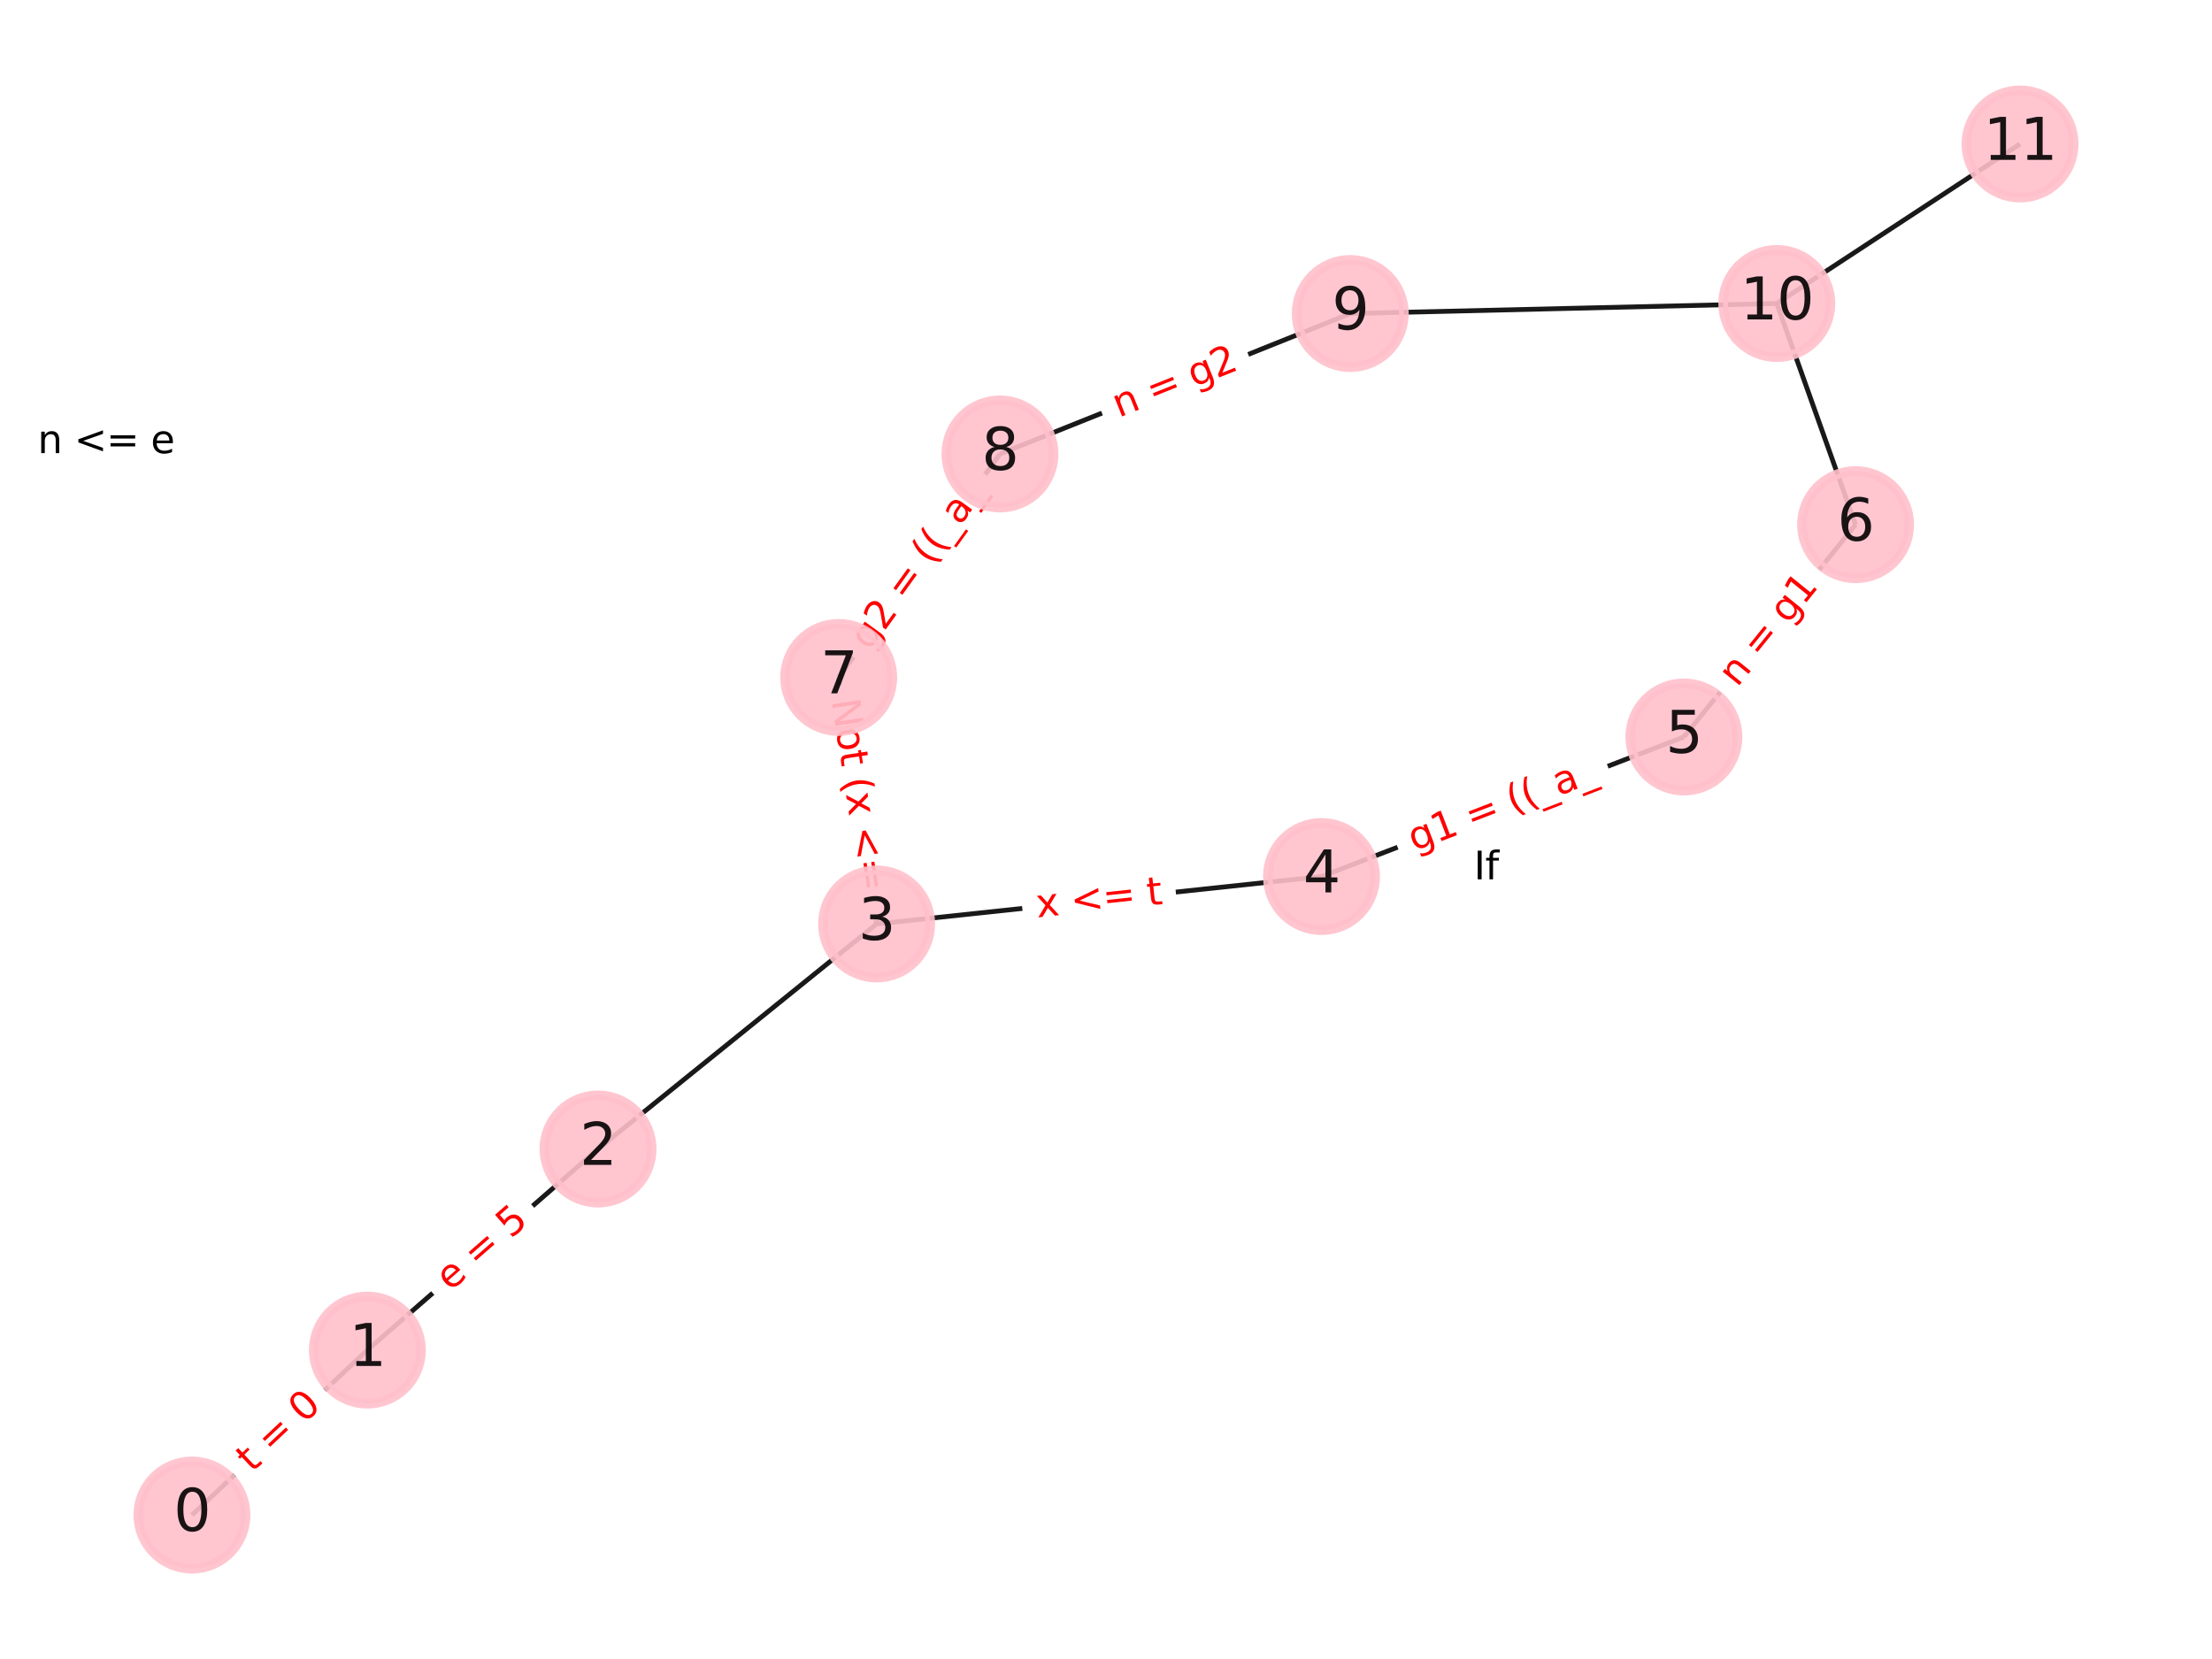 <?xml version="1.0" encoding="utf-8" standalone="no"?>
<!DOCTYPE svg PUBLIC "-//W3C//DTD SVG 1.1//EN"
  "http://www.w3.org/Graphics/SVG/1.1/DTD/svg11.dtd">
<svg xmlns:xlink="http://www.w3.org/1999/xlink" width="460.8pt" height="345.6pt" viewBox="0 0 460.8 345.6" xmlns="http://www.w3.org/2000/svg" version="1.1">
 <defs>
  <style type="text/css">*{stroke-linejoin: round; stroke-linecap: butt}</style>
 </defs>
 <g id="figure_1">
  <g id="patch_1">
   <path d="M 0 345.6 
L 460.8 345.6 
L 460.8 0 
L 0 0 
z
" style="fill: #ffffff"/>
  </g>
  <g id="axes_1">
   <g id="LineCollection_1">
    <path d="M 39.987 315.61 
L 76.528 281.244 
" clip-path="url(#p63963447f3)" style="fill: none; stroke: #000000; stroke-opacity: 0.9"/>
    <path d="M 76.528 281.244 
L 124.579 239.354 
" clip-path="url(#p63963447f3)" style="fill: none; stroke: #000000; stroke-opacity: 0.9"/>
    <path d="M 124.579 239.354 
L 182.613 192.476 
" clip-path="url(#p63963447f3)" style="fill: none; stroke: #000000; stroke-opacity: 0.9"/>
    <path d="M 182.613 192.476 
L 275.29 182.596 
" clip-path="url(#p63963447f3)" style="fill: none; stroke: #000000; stroke-opacity: 0.9"/>
    <path d="M 182.613 192.476 
L 174.716 141.128 
" clip-path="url(#p63963447f3)" style="fill: none; stroke: #000000; stroke-opacity: 0.9"/>
    <path d="M 275.29 182.596 
L 350.784 153.522 
" clip-path="url(#p63963447f3)" style="fill: none; stroke: #000000; stroke-opacity: 0.9"/>
    <path d="M 350.784 153.522 
L 386.55 109.3 
" clip-path="url(#p63963447f3)" style="fill: none; stroke: #000000; stroke-opacity: 0.9"/>
    <path d="M 386.55 109.3 
L 370.138 63.223 
" clip-path="url(#p63963447f3)" style="fill: none; stroke: #000000; stroke-opacity: 0.9"/>
    <path d="M 174.716 141.128 
L 208.307 94.567 
" clip-path="url(#p63963447f3)" style="fill: none; stroke: #000000; stroke-opacity: 0.9"/>
    <path d="M 208.307 94.567 
L 281.277 65.315 
" clip-path="url(#p63963447f3)" style="fill: none; stroke: #000000; stroke-opacity: 0.9"/>
    <path d="M 281.277 65.315 
L 370.138 63.223 
" clip-path="url(#p63963447f3)" style="fill: none; stroke: #000000; stroke-opacity: 0.9"/>
    <path d="M 370.138 63.223 
L 420.813 29.99 
" clip-path="url(#p63963447f3)" style="fill: none; stroke: #000000; stroke-opacity: 0.9"/>
   </g>
   <g id="text_1">
    <g id="patch_2">
     <path d="M 55.264 309.851 
L 69.844 296.139 
Q 71.592 294.495 69.948 292.747 
L 64.644 287.107 
Q 62.999 285.359 61.251 287.003 
L 46.671 300.715 
Q 44.923 302.359 46.567 304.107 
L 51.871 309.747 
Q 53.515 311.496 55.264 309.851 
z
" clip-path="url(#p63963447f3)" style="fill: #ffffff; stroke: #ffffff; stroke-linejoin: miter"/>
    </g>
    <g clip-path="url(#p63963447f3)">
     <!-- t = 0 -->
     <g style="fill: #ff0000" transform="translate(52.48 306.891)rotate(-43.243)scale(0.08 -0.08)">
      <defs>
       <path id="DejaVuSans-74" d="M 1172 4494 
L 1172 3500 
L 2356 3500 
L 2356 3053 
L 1172 3053 
L 1172 1153 
Q 1172 725 1289 603 
Q 1406 481 1766 481 
L 2356 481 
L 2356 0 
L 1766 0 
Q 1100 0 847 248 
Q 594 497 594 1153 
L 594 3053 
L 172 3053 
L 172 3500 
L 594 3500 
L 594 4494 
L 1172 4494 
z
" transform="scale(0.016)"/>
       <path id="DejaVuSans-20" transform="scale(0.016)"/>
       <path id="DejaVuSans-3d" d="M 678 2906 
L 4684 2906 
L 4684 2381 
L 678 2381 
L 678 2906 
z
M 678 1631 
L 4684 1631 
L 4684 1100 
L 678 1100 
L 678 1631 
z
" transform="scale(0.016)"/>
       <path id="DejaVuSans-30" d="M 2034 4250 
Q 1547 4250 1301 3770 
Q 1056 3291 1056 2328 
Q 1056 1369 1301 889 
Q 1547 409 2034 409 
Q 2525 409 2770 889 
Q 3016 1369 3016 2328 
Q 3016 3291 2770 3770 
Q 2525 4250 2034 4250 
z
M 2034 4750 
Q 2819 4750 3233 4129 
Q 3647 3509 3647 2328 
Q 3647 1150 3233 529 
Q 2819 -91 2034 -91 
Q 1250 -91 836 529 
Q 422 1150 422 2328 
Q 422 3509 836 4129 
Q 1250 4750 2034 4750 
z
" transform="scale(0.016)"/>
      </defs>
      <use xlink:href="#DejaVuSans-74"/>
      <use xlink:href="#DejaVuSans-20" x="39.209"/>
      <use xlink:href="#DejaVuSans-3d" x="70.996"/>
      <use xlink:href="#DejaVuSans-20" x="154.785"/>
      <use xlink:href="#DejaVuSans-30" x="186.572"/>
     </g>
    </g>
   </g>
   <g id="text_2">
    <g id="patch_3">
     <path d="M 96.458 272.189 
L 112.891 257.863 
Q 114.7 256.286 113.123 254.477 
L 108.035 248.641 
Q 106.458 246.832 104.649 248.409 
L 88.216 262.735 
Q 86.407 264.312 87.984 266.121 
L 93.072 271.957 
Q 94.649 273.766 96.458 272.189 
z
" clip-path="url(#p63963447f3)" style="fill: #ffffff; stroke: #ffffff; stroke-linejoin: miter"/>
    </g>
    <g clip-path="url(#p63963447f3)">
     <!-- e = 5 -->
     <g style="fill: #ff0000" transform="translate(93.788 269.126)rotate(-41.082)scale(0.08 -0.08)">
      <defs>
       <path id="DejaVuSans-65" d="M 3597 1894 
L 3597 1613 
L 953 1613 
Q 991 1019 1311 708 
Q 1631 397 2203 397 
Q 2534 397 2845 478 
Q 3156 559 3463 722 
L 3463 178 
Q 3153 47 2828 -22 
Q 2503 -91 2169 -91 
Q 1331 -91 842 396 
Q 353 884 353 1716 
Q 353 2575 817 3079 
Q 1281 3584 2069 3584 
Q 2775 3584 3186 3129 
Q 3597 2675 3597 1894 
z
M 3022 2063 
Q 3016 2534 2758 2815 
Q 2500 3097 2075 3097 
Q 1594 3097 1305 2825 
Q 1016 2553 972 2059 
L 3022 2063 
z
" transform="scale(0.016)"/>
       <path id="DejaVuSans-35" d="M 691 4666 
L 3169 4666 
L 3169 4134 
L 1269 4134 
L 1269 2991 
Q 1406 3038 1543 3061 
Q 1681 3084 1819 3084 
Q 2600 3084 3056 2656 
Q 3513 2228 3513 1497 
Q 3513 744 3044 326 
Q 2575 -91 1722 -91 
Q 1428 -91 1123 -41 
Q 819 9 494 109 
L 494 744 
Q 775 591 1075 516 
Q 1375 441 1709 441 
Q 2250 441 2565 725 
Q 2881 1009 2881 1497 
Q 2881 1984 2565 2268 
Q 2250 2553 1709 2553 
Q 1456 2553 1204 2497 
Q 953 2441 691 2322 
L 691 4666 
z
" transform="scale(0.016)"/>
      </defs>
      <use xlink:href="#DejaVuSans-65"/>
      <use xlink:href="#DejaVuSans-20" x="61.523"/>
      <use xlink:href="#DejaVuSans-3d" x="93.311"/>
      <use xlink:href="#DejaVuSans-20" x="177.1"/>
      <use xlink:href="#DejaVuSans-35" x="208.887"/>
     </g>
    </g>
   </g>
   <g id="text_3">
    <g id="patch_4">
     <path d="M 216.509 195.169 
L 242.724 192.375 
Q 245.11 192.12 244.856 189.734 
L 244.035 182.035 
Q 243.781 179.648 241.394 179.903 
L 215.179 182.697 
Q 212.793 182.952 213.047 185.338 
L 213.868 193.037 
Q 214.122 195.424 216.509 195.169 
z
" clip-path="url(#p63963447f3)" style="fill: #ffffff; stroke: #ffffff; stroke-linejoin: miter"/>
    </g>
    <g clip-path="url(#p63963447f3)">
     <!-- x &lt;= t -->
     <g style="fill: #ff0000" transform="translate(216.078 191.128)rotate(-6.085)scale(0.08 -0.08)">
      <defs>
       <path id="DejaVuSans-78" d="M 3513 3500 
L 2247 1797 
L 3578 0 
L 2900 0 
L 1881 1375 
L 863 0 
L 184 0 
L 1544 1831 
L 300 3500 
L 978 3500 
L 1906 2253 
L 2834 3500 
L 3513 3500 
z
" transform="scale(0.016)"/>
       <path id="DejaVuSans-3c" d="M 4684 3150 
L 1459 2003 
L 4684 863 
L 4684 294 
L 678 1747 
L 678 2266 
L 4684 3719 
L 4684 3150 
z
" transform="scale(0.016)"/>
      </defs>
      <use xlink:href="#DejaVuSans-78"/>
      <use xlink:href="#DejaVuSans-20" x="59.18"/>
      <use xlink:href="#DejaVuSans-3c" x="90.967"/>
      <use xlink:href="#DejaVuSans-3d" x="174.756"/>
      <use xlink:href="#DejaVuSans-20" x="258.545"/>
      <use xlink:href="#DejaVuSans-74" x="290.332"/>
     </g>
    </g>
   </g>
   <g id="text_4">
    <g id="patch_5">
     <path d="M 296.151 181.397 
L 334.507 166.625 
Q 336.747 165.763 335.884 163.523 
L 333.025 156.098 
Q 332.163 153.859 329.923 154.721 
L 291.567 169.493 
Q 289.327 170.356 290.189 172.595 
L 293.049 180.02 
Q 293.911 182.26 296.151 181.397 
z
" clip-path="url(#p63963447f3)" style="fill: #ffffff; stroke: #ffffff; stroke-linejoin: miter"/>
    </g>
    <g clip-path="url(#p63963447f3)">
     <!-- g1 = ((_a_ -->
     <g style="fill: #ff0000" transform="translate(294.611 177.397)rotate(-21.063)scale(0.08 -0.08)">
      <defs>
       <path id="DejaVuSans-67" d="M 2906 1791 
Q 2906 2416 2648 2759 
Q 2391 3103 1925 3103 
Q 1463 3103 1205 2759 
Q 947 2416 947 1791 
Q 947 1169 1205 825 
Q 1463 481 1925 481 
Q 2391 481 2648 825 
Q 2906 1169 2906 1791 
z
M 3481 434 
Q 3481 -459 3084 -895 
Q 2688 -1331 1869 -1331 
Q 1566 -1331 1297 -1286 
Q 1028 -1241 775 -1147 
L 775 -588 
Q 1028 -725 1275 -790 
Q 1522 -856 1778 -856 
Q 2344 -856 2625 -561 
Q 2906 -266 2906 331 
L 2906 616 
Q 2728 306 2450 153 
Q 2172 0 1784 0 
Q 1141 0 747 490 
Q 353 981 353 1791 
Q 353 2603 747 3093 
Q 1141 3584 1784 3584 
Q 2172 3584 2450 3431 
Q 2728 3278 2906 2969 
L 2906 3500 
L 3481 3500 
L 3481 434 
z
" transform="scale(0.016)"/>
       <path id="DejaVuSans-31" d="M 794 531 
L 1825 531 
L 1825 4091 
L 703 3866 
L 703 4441 
L 1819 4666 
L 2450 4666 
L 2450 531 
L 3481 531 
L 3481 0 
L 794 0 
L 794 531 
z
" transform="scale(0.016)"/>
       <path id="DejaVuSans-28" d="M 1984 4856 
Q 1566 4138 1362 3434 
Q 1159 2731 1159 2009 
Q 1159 1288 1364 580 
Q 1569 -128 1984 -844 
L 1484 -844 
Q 1016 -109 783 600 
Q 550 1309 550 2009 
Q 550 2706 781 3412 
Q 1013 4119 1484 4856 
L 1984 4856 
z
" transform="scale(0.016)"/>
       <path id="DejaVuSans-5f" d="M 3263 -1063 
L 3263 -1509 
L -63 -1509 
L -63 -1063 
L 3263 -1063 
z
" transform="scale(0.016)"/>
       <path id="DejaVuSans-61" d="M 2194 1759 
Q 1497 1759 1228 1600 
Q 959 1441 959 1056 
Q 959 750 1161 570 
Q 1363 391 1709 391 
Q 2188 391 2477 730 
Q 2766 1069 2766 1631 
L 2766 1759 
L 2194 1759 
z
M 3341 1997 
L 3341 0 
L 2766 0 
L 2766 531 
Q 2569 213 2275 61 
Q 1981 -91 1556 -91 
Q 1019 -91 701 211 
Q 384 513 384 1019 
Q 384 1609 779 1909 
Q 1175 2209 1959 2209 
L 2766 2209 
L 2766 2266 
Q 2766 2663 2505 2880 
Q 2244 3097 1772 3097 
Q 1472 3097 1187 3025 
Q 903 2953 641 2809 
L 641 3341 
Q 956 3463 1253 3523 
Q 1550 3584 1831 3584 
Q 2591 3584 2966 3190 
Q 3341 2797 3341 1997 
z
" transform="scale(0.016)"/>
      </defs>
      <use xlink:href="#DejaVuSans-67"/>
      <use xlink:href="#DejaVuSans-31" x="63.477"/>
      <use xlink:href="#DejaVuSans-20" x="127.1"/>
      <use xlink:href="#DejaVuSans-3d" x="158.887"/>
      <use xlink:href="#DejaVuSans-20" x="242.676"/>
      <use xlink:href="#DejaVuSans-28" x="274.463"/>
      <use xlink:href="#DejaVuSans-28" x="313.477"/>
      <use xlink:href="#DejaVuSans-5f" x="352.49"/>
      <use xlink:href="#DejaVuSans-61" x="402.49"/>
      <use xlink:href="#DejaVuSans-5f" x="463.77"/>
     </g>
    </g>
   </g>
   <g id="text_5">
    <g id="patch_6">
     <path d="M 365.045 145.862 
L 382.041 124.847 
Q 383.55 122.981 381.684 121.472 
L 375.664 116.603 
Q 373.798 115.094 372.289 116.96 
L 355.293 137.975 
Q 353.783 139.841 355.649 141.35 
L 361.669 146.219 
Q 363.535 147.728 365.045 145.862 
z
" clip-path="url(#p63963447f3)" style="fill: #ffffff; stroke: #ffffff; stroke-linejoin: miter"/>
    </g>
    <g clip-path="url(#p63963447f3)">
     <!-- n = g1 -->
     <g style="fill: #ff0000" transform="translate(361.885 143.307)rotate(-51.035)scale(0.08 -0.08)">
      <defs>
       <path id="DejaVuSans-6e" d="M 3513 2113 
L 3513 0 
L 2938 0 
L 2938 2094 
Q 2938 2591 2744 2837 
Q 2550 3084 2163 3084 
Q 1697 3084 1428 2787 
Q 1159 2491 1159 1978 
L 1159 0 
L 581 0 
L 581 3500 
L 1159 3500 
L 1159 2956 
Q 1366 3272 1645 3428 
Q 1925 3584 2291 3584 
Q 2894 3584 3203 3211 
Q 3513 2838 3513 2113 
z
" transform="scale(0.016)"/>
      </defs>
      <use xlink:href="#DejaVuSans-6e"/>
      <use xlink:href="#DejaVuSans-20" x="63.379"/>
      <use xlink:href="#DejaVuSans-3d" x="95.166"/>
      <use xlink:href="#DejaVuSans-20" x="178.955"/>
      <use xlink:href="#DejaVuSans-67" x="210.742"/>
      <use xlink:href="#DejaVuSans-31" x="274.219"/>
     </g>
    </g>
   </g>
   <g id="text_6">
    <g id="patch_7">
     <path d="M 169.205 146.551 
L 175.727 188.96 
Q 176.092 191.332 178.464 190.967 
L 186.117 189.79 
Q 188.489 189.425 188.124 187.053 
L 181.602 144.644 
Q 181.237 142.272 178.865 142.637 
L 171.213 143.814 
Q 168.841 144.178 169.205 146.551 
z
" clip-path="url(#p63963447f3)" style="fill: #ffffff; stroke: #ffffff; stroke-linejoin: miter"/>
    </g>
    <g clip-path="url(#p63963447f3)">
     <!-- Not (x &lt;=  -->
     <g style="fill: #ff0000" transform="translate(173.222 145.933)rotate(-278.743)scale(0.08 -0.08)">
      <defs>
       <path id="DejaVuSans-4e" d="M 628 4666 
L 1478 4666 
L 3547 763 
L 3547 4666 
L 4159 4666 
L 4159 0 
L 3309 0 
L 1241 3903 
L 1241 0 
L 628 0 
L 628 4666 
z
" transform="scale(0.016)"/>
       <path id="DejaVuSans-6f" d="M 1959 3097 
Q 1497 3097 1228 2736 
Q 959 2375 959 1747 
Q 959 1119 1226 758 
Q 1494 397 1959 397 
Q 2419 397 2687 759 
Q 2956 1122 2956 1747 
Q 2956 2369 2687 2733 
Q 2419 3097 1959 3097 
z
M 1959 3584 
Q 2709 3584 3137 3096 
Q 3566 2609 3566 1747 
Q 3566 888 3137 398 
Q 2709 -91 1959 -91 
Q 1206 -91 779 398 
Q 353 888 353 1747 
Q 353 2609 779 3096 
Q 1206 3584 1959 3584 
z
" transform="scale(0.016)"/>
      </defs>
      <use xlink:href="#DejaVuSans-4e"/>
      <use xlink:href="#DejaVuSans-6f" x="74.805"/>
      <use xlink:href="#DejaVuSans-74" x="135.986"/>
      <use xlink:href="#DejaVuSans-20" x="175.195"/>
      <use xlink:href="#DejaVuSans-28" x="206.982"/>
      <use xlink:href="#DejaVuSans-78" x="245.996"/>
      <use xlink:href="#DejaVuSans-20" x="305.176"/>
      <use xlink:href="#DejaVuSans-3c" x="336.963"/>
      <use xlink:href="#DejaVuSans-3d" x="420.752"/>
      <use xlink:href="#DejaVuSans-20" x="504.541"/>
     </g>
    </g>
   </g>
   <g id="text_7">
    <g id="patch_8">
     <path d="M 184.66 138.246 
L 208.709 104.913 
Q 210.113 102.966 208.166 101.562 
L 201.714 96.907 
Q 199.768 95.503 198.364 97.449 
L 174.315 130.783 
Q 172.911 132.729 174.857 134.133 
L 181.31 138.788 
Q 183.256 140.192 184.66 138.246 
z
" clip-path="url(#p63963447f3)" style="fill: #ffffff; stroke: #ffffff; stroke-linejoin: miter"/>
    </g>
    <g clip-path="url(#p63963447f3)">
     <!-- g2 = ((_a_ -->
     <g style="fill: #ff0000" transform="translate(181.184 135.738)rotate(-54.191)scale(0.08 -0.08)">
      <defs>
       <path id="DejaVuSans-32" d="M 1228 531 
L 3431 531 
L 3431 0 
L 469 0 
L 469 531 
Q 828 903 1448 1529 
Q 2069 2156 2228 2338 
Q 2531 2678 2651 2914 
Q 2772 3150 2772 3378 
Q 2772 3750 2511 3984 
Q 2250 4219 1831 4219 
Q 1534 4219 1204 4116 
Q 875 4013 500 3803 
L 500 4441 
Q 881 4594 1212 4672 
Q 1544 4750 1819 4750 
Q 2544 4750 2975 4387 
Q 3406 4025 3406 3419 
Q 3406 3131 3298 2873 
Q 3191 2616 2906 2266 
Q 2828 2175 2409 1742 
Q 1991 1309 1228 531 
z
" transform="scale(0.016)"/>
      </defs>
      <use xlink:href="#DejaVuSans-67"/>
      <use xlink:href="#DejaVuSans-32" x="63.477"/>
      <use xlink:href="#DejaVuSans-20" x="127.1"/>
      <use xlink:href="#DejaVuSans-3d" x="158.887"/>
      <use xlink:href="#DejaVuSans-20" x="242.676"/>
      <use xlink:href="#DejaVuSans-28" x="274.463"/>
      <use xlink:href="#DejaVuSans-28" x="313.477"/>
      <use xlink:href="#DejaVuSans-5f" x="352.49"/>
      <use xlink:href="#DejaVuSans-61" x="402.49"/>
      <use xlink:href="#DejaVuSans-5f" x="463.77"/>
     </g>
    </g>
   </g>
   <g id="text_8">
    <g id="patch_9">
     <path d="M 234.583 90.79 
L 259.669 80.733 
Q 261.897 79.84 261.004 77.613 
L 258.123 70.426 
Q 257.23 68.199 255.002 69.092 
L 229.916 79.149 
Q 227.688 80.042 228.581 82.269 
L 231.462 89.456 
Q 232.355 91.683 234.583 90.79 
z
" clip-path="url(#p63963447f3)" style="fill: #ffffff; stroke: #ffffff; stroke-linejoin: miter"/>
    </g>
    <g clip-path="url(#p63963447f3)">
     <!-- n = g2 -->
     <g style="fill: #ff0000" transform="translate(233.071 87.018)rotate(-21.845)scale(0.08 -0.08)">
      <use xlink:href="#DejaVuSans-6e"/>
      <use xlink:href="#DejaVuSans-20" x="63.379"/>
      <use xlink:href="#DejaVuSans-3d" x="95.166"/>
      <use xlink:href="#DejaVuSans-20" x="178.955"/>
      <use xlink:href="#DejaVuSans-67" x="210.742"/>
      <use xlink:href="#DejaVuSans-32" x="274.219"/>
     </g>
    </g>
   </g>
   <g id="PathCollection_1">
    <defs>
     <path id="mf5104534f1" d="M 0 11.18 
C 2.965 11.18 5.809 10.002 7.906 7.906 
C 10.002 5.809 11.18 2.965 11.18 0 
C 11.18 -2.965 10.002 -5.809 7.906 -7.906 
C 5.809 -10.002 2.965 -11.18 0 -11.18 
C -2.965 -11.18 -5.809 -10.002 -7.906 -7.906 
C -10.002 -5.809 -11.18 -2.965 -11.18 0 
C -11.18 2.965 -10.002 5.809 -7.906 7.906 
C -5.809 10.002 -2.965 11.18 0 11.18 
z
" style="stroke: #ffc0cb; stroke-opacity: 0.9; stroke-width: 2"/>
    </defs>
    <g clip-path="url(#p63963447f3)">
     <use xlink:href="#mf5104534f1" x="39.987" y="315.61" style="fill: #ffc0cb; fill-opacity: 0.9; stroke: #ffc0cb; stroke-opacity: 0.9; stroke-width: 2"/>
     <use xlink:href="#mf5104534f1" x="76.528" y="281.244" style="fill: #ffc0cb; fill-opacity: 0.9; stroke: #ffc0cb; stroke-opacity: 0.9; stroke-width: 2"/>
     <use xlink:href="#mf5104534f1" x="124.579" y="239.354" style="fill: #ffc0cb; fill-opacity: 0.9; stroke: #ffc0cb; stroke-opacity: 0.9; stroke-width: 2"/>
     <use xlink:href="#mf5104534f1" x="182.613" y="192.476" style="fill: #ffc0cb; fill-opacity: 0.9; stroke: #ffc0cb; stroke-opacity: 0.9; stroke-width: 2"/>
     <use xlink:href="#mf5104534f1" x="275.29" y="182.596" style="fill: #ffc0cb; fill-opacity: 0.9; stroke: #ffc0cb; stroke-opacity: 0.9; stroke-width: 2"/>
     <use xlink:href="#mf5104534f1" x="350.784" y="153.522" style="fill: #ffc0cb; fill-opacity: 0.9; stroke: #ffc0cb; stroke-opacity: 0.9; stroke-width: 2"/>
     <use xlink:href="#mf5104534f1" x="386.55" y="109.3" style="fill: #ffc0cb; fill-opacity: 0.9; stroke: #ffc0cb; stroke-opacity: 0.9; stroke-width: 2"/>
     <use xlink:href="#mf5104534f1" x="174.716" y="141.128" style="fill: #ffc0cb; fill-opacity: 0.9; stroke: #ffc0cb; stroke-opacity: 0.9; stroke-width: 2"/>
     <use xlink:href="#mf5104534f1" x="208.307" y="94.567" style="fill: #ffc0cb; fill-opacity: 0.9; stroke: #ffc0cb; stroke-opacity: 0.9; stroke-width: 2"/>
     <use xlink:href="#mf5104534f1" x="281.277" y="65.315" style="fill: #ffc0cb; fill-opacity: 0.9; stroke: #ffc0cb; stroke-opacity: 0.9; stroke-width: 2"/>
     <use xlink:href="#mf5104534f1" x="370.138" y="63.223" style="fill: #ffc0cb; fill-opacity: 0.9; stroke: #ffc0cb; stroke-opacity: 0.9; stroke-width: 2"/>
     <use xlink:href="#mf5104534f1" x="420.813" y="29.99" style="fill: #ffc0cb; fill-opacity: 0.9; stroke: #ffc0cb; stroke-opacity: 0.9; stroke-width: 2"/>
    </g>
   </g>
   <g id="text_9">
    <g clip-path="url(#p63963447f3)">
     <!-- 0 -->
     <g style="opacity: 0.9" transform="translate(36.169 318.921)scale(0.12 -0.12)">
      <use xlink:href="#DejaVuSans-30"/>
     </g>
    </g>
   </g>
   <g id="text_10">
    <g clip-path="url(#p63963447f3)">
     <!-- 1 -->
     <g style="opacity: 0.9" transform="translate(72.71 284.556)scale(0.12 -0.12)">
      <use xlink:href="#DejaVuSans-31"/>
     </g>
    </g>
   </g>
   <g id="text_11">
    <g clip-path="url(#p63963447f3)">
     <!-- 2 -->
     <g style="opacity: 0.9" transform="translate(120.762 242.665)scale(0.12 -0.12)">
      <use xlink:href="#DejaVuSans-32"/>
     </g>
    </g>
   </g>
   <g id="text_12">
    <g clip-path="url(#p63963447f3)">
     <!-- 3 -->
     <g style="opacity: 0.9" transform="translate(178.796 195.787)scale(0.12 -0.12)">
      <defs>
       <path id="DejaVuSans-33" d="M 2597 2516 
Q 3050 2419 3304 2112 
Q 3559 1806 3559 1356 
Q 3559 666 3084 287 
Q 2609 -91 1734 -91 
Q 1441 -91 1130 -33 
Q 819 25 488 141 
L 488 750 
Q 750 597 1062 519 
Q 1375 441 1716 441 
Q 2309 441 2620 675 
Q 2931 909 2931 1356 
Q 2931 1769 2642 2001 
Q 2353 2234 1838 2234 
L 1294 2234 
L 1294 2753 
L 1863 2753 
Q 2328 2753 2575 2939 
Q 2822 3125 2822 3475 
Q 2822 3834 2567 4026 
Q 2313 4219 1838 4219 
Q 1578 4219 1281 4162 
Q 984 4106 628 3988 
L 628 4550 
Q 988 4650 1302 4700 
Q 1616 4750 1894 4750 
Q 2613 4750 3031 4423 
Q 3450 4097 3450 3541 
Q 3450 3153 3228 2886 
Q 3006 2619 2597 2516 
z
" transform="scale(0.016)"/>
      </defs>
      <use xlink:href="#DejaVuSans-33"/>
     </g>
    </g>
   </g>
   <g id="text_13">
    <g clip-path="url(#p63963447f3)">
     <!-- 4 -->
     <g style="opacity: 0.9" transform="translate(271.473 185.907)scale(0.12 -0.12)">
      <defs>
       <path id="DejaVuSans-34" d="M 2419 4116 
L 825 1625 
L 2419 1625 
L 2419 4116 
z
M 2253 4666 
L 3047 4666 
L 3047 1625 
L 3713 1625 
L 3713 1100 
L 3047 1100 
L 3047 0 
L 2419 0 
L 2419 1100 
L 313 1100 
L 313 1709 
L 2253 4666 
z
" transform="scale(0.016)"/>
      </defs>
      <use xlink:href="#DejaVuSans-34"/>
     </g>
    </g>
   </g>
   <g id="text_14">
    <g clip-path="url(#p63963447f3)">
     <!-- 5 -->
     <g style="opacity: 0.9" transform="translate(346.966 156.833)scale(0.12 -0.12)">
      <use xlink:href="#DejaVuSans-35"/>
     </g>
    </g>
   </g>
   <g id="text_15">
    <g clip-path="url(#p63963447f3)">
     <!-- 6 -->
     <g style="opacity: 0.9" transform="translate(382.732 112.611)scale(0.12 -0.12)">
      <defs>
       <path id="DejaVuSans-36" d="M 2113 2584 
Q 1688 2584 1439 2293 
Q 1191 2003 1191 1497 
Q 1191 994 1439 701 
Q 1688 409 2113 409 
Q 2538 409 2786 701 
Q 3034 994 3034 1497 
Q 3034 2003 2786 2293 
Q 2538 2584 2113 2584 
z
M 3366 4563 
L 3366 3988 
Q 3128 4100 2886 4159 
Q 2644 4219 2406 4219 
Q 1781 4219 1451 3797 
Q 1122 3375 1075 2522 
Q 1259 2794 1537 2939 
Q 1816 3084 2150 3084 
Q 2853 3084 3261 2657 
Q 3669 2231 3669 1497 
Q 3669 778 3244 343 
Q 2819 -91 2113 -91 
Q 1303 -91 875 529 
Q 447 1150 447 2328 
Q 447 3434 972 4092 
Q 1497 4750 2381 4750 
Q 2619 4750 2861 4703 
Q 3103 4656 3366 4563 
z
" transform="scale(0.016)"/>
      </defs>
      <use xlink:href="#DejaVuSans-36"/>
     </g>
    </g>
   </g>
   <g id="text_16">
    <g clip-path="url(#p63963447f3)">
     <!-- 7 -->
     <g style="opacity: 0.9" transform="translate(170.899 144.439)scale(0.12 -0.12)">
      <defs>
       <path id="DejaVuSans-37" d="M 525 4666 
L 3525 4666 
L 3525 4397 
L 1831 0 
L 1172 0 
L 2766 4134 
L 525 4134 
L 525 4666 
z
" transform="scale(0.016)"/>
      </defs>
      <use xlink:href="#DejaVuSans-37"/>
     </g>
    </g>
   </g>
   <g id="text_17">
    <g clip-path="url(#p63963447f3)">
     <!-- 8 -->
     <g style="opacity: 0.9" transform="translate(204.49 97.879)scale(0.12 -0.12)">
      <defs>
       <path id="DejaVuSans-38" d="M 2034 2216 
Q 1584 2216 1326 1975 
Q 1069 1734 1069 1313 
Q 1069 891 1326 650 
Q 1584 409 2034 409 
Q 2484 409 2743 651 
Q 3003 894 3003 1313 
Q 3003 1734 2745 1975 
Q 2488 2216 2034 2216 
z
M 1403 2484 
Q 997 2584 770 2862 
Q 544 3141 544 3541 
Q 544 4100 942 4425 
Q 1341 4750 2034 4750 
Q 2731 4750 3128 4425 
Q 3525 4100 3525 3541 
Q 3525 3141 3298 2862 
Q 3072 2584 2669 2484 
Q 3125 2378 3379 2068 
Q 3634 1759 3634 1313 
Q 3634 634 3220 271 
Q 2806 -91 2034 -91 
Q 1263 -91 848 271 
Q 434 634 434 1313 
Q 434 1759 690 2068 
Q 947 2378 1403 2484 
z
M 1172 3481 
Q 1172 3119 1398 2916 
Q 1625 2713 2034 2713 
Q 2441 2713 2670 2916 
Q 2900 3119 2900 3481 
Q 2900 3844 2670 4047 
Q 2441 4250 2034 4250 
Q 1625 4250 1398 4047 
Q 1172 3844 1172 3481 
z
" transform="scale(0.016)"/>
      </defs>
      <use xlink:href="#DejaVuSans-38"/>
     </g>
    </g>
   </g>
   <g id="text_18">
    <g clip-path="url(#p63963447f3)">
     <!-- 9 -->
     <g style="opacity: 0.9" transform="translate(277.46 68.626)scale(0.12 -0.12)">
      <defs>
       <path id="DejaVuSans-39" d="M 703 97 
L 703 672 
Q 941 559 1184 500 
Q 1428 441 1663 441 
Q 2288 441 2617 861 
Q 2947 1281 2994 2138 
Q 2813 1869 2534 1725 
Q 2256 1581 1919 1581 
Q 1219 1581 811 2004 
Q 403 2428 403 3163 
Q 403 3881 828 4315 
Q 1253 4750 1959 4750 
Q 2769 4750 3195 4129 
Q 3622 3509 3622 2328 
Q 3622 1225 3098 567 
Q 2575 -91 1691 -91 
Q 1453 -91 1209 -44 
Q 966 3 703 97 
z
M 1959 2075 
Q 2384 2075 2632 2365 
Q 2881 2656 2881 3163 
Q 2881 3666 2632 3958 
Q 2384 4250 1959 4250 
Q 1534 4250 1286 3958 
Q 1038 3666 1038 3163 
Q 1038 2656 1286 2365 
Q 1534 2075 1959 2075 
z
" transform="scale(0.016)"/>
      </defs>
      <use xlink:href="#DejaVuSans-39"/>
     </g>
    </g>
   </g>
   <g id="text_19">
    <g clip-path="url(#p63963447f3)">
     <!-- 10 -->
     <g style="opacity: 0.9" transform="translate(362.503 66.535)scale(0.12 -0.12)">
      <use xlink:href="#DejaVuSans-31"/>
      <use xlink:href="#DejaVuSans-30" x="63.623"/>
     </g>
    </g>
   </g>
   <g id="text_20">
    <g clip-path="url(#p63963447f3)">
     <!-- 11 -->
     <g style="opacity: 0.9" transform="translate(413.178 33.301)scale(0.12 -0.12)">
      <use xlink:href="#DejaVuSans-31"/>
      <use xlink:href="#DejaVuSans-31" x="63.623"/>
     </g>
    </g>
   </g>
   <g id="text_21">
    <g clip-path="url(#p63963447f3)">
     <!-- 1 &gt;= 0 -->
     <g transform="translate(543.193 227.874)scale(0.08 -0.08)">
      <defs>
       <path id="DejaVuSans-3e" d="M 678 3150 
L 678 3719 
L 4684 2266 
L 4684 1747 
L 678 294 
L 678 863 
L 3897 2003 
L 678 3150 
z
" transform="scale(0.016)"/>
      </defs>
      <use xlink:href="#DejaVuSans-31"/>
      <use xlink:href="#DejaVuSans-20" x="63.623"/>
      <use xlink:href="#DejaVuSans-3e" x="95.41"/>
      <use xlink:href="#DejaVuSans-3d" x="179.199"/>
      <use xlink:href="#DejaVuSans-20" x="262.988"/>
      <use xlink:href="#DejaVuSans-30" x="294.775"/>
     </g>
    </g>
   </g>
   <g id="text_22">
    <g clip-path="url(#p63963447f3)">
     <!-- If -->
     <g transform="translate(307.035 183.18)scale(0.08 -0.08)">
      <defs>
       <path id="DejaVuSans-49" d="M 628 4666 
L 1259 4666 
L 1259 0 
L 628 0 
L 628 4666 
z
" transform="scale(0.016)"/>
       <path id="DejaVuSans-66" d="M 2375 4863 
L 2375 4384 
L 1825 4384 
Q 1516 4384 1395 4259 
Q 1275 4134 1275 3809 
L 1275 3500 
L 2222 3500 
L 2222 3053 
L 1275 3053 
L 1275 0 
L 697 0 
L 697 3053 
L 147 3053 
L 147 3500 
L 697 3500 
L 697 3744 
Q 697 4328 969 4595 
Q 1241 4863 1831 4863 
L 2375 4863 
z
" transform="scale(0.016)"/>
      </defs>
      <use xlink:href="#DejaVuSans-49"/>
      <use xlink:href="#DejaVuSans-66" x="29.492"/>
     </g>
    </g>
   </g>
   <g id="text_23">
    <g clip-path="url(#p63963447f3)">
     <!-- n &lt;= e -->
     <g transform="translate(7.846 94.402)scale(0.08 -0.08)">
      <use xlink:href="#DejaVuSans-6e"/>
      <use xlink:href="#DejaVuSans-20" x="63.379"/>
      <use xlink:href="#DejaVuSans-3c" x="95.166"/>
      <use xlink:href="#DejaVuSans-3d" x="178.955"/>
      <use xlink:href="#DejaVuSans-20" x="262.744"/>
      <use xlink:href="#DejaVuSans-65" x="294.531"/>
     </g>
    </g>
   </g>
  </g>
 </g>
 <defs>
  <clipPath id="p63963447f3">
   <rect x="0" y="0" width="460.8" height="345.6"/>
  </clipPath>
 </defs>
</svg>
